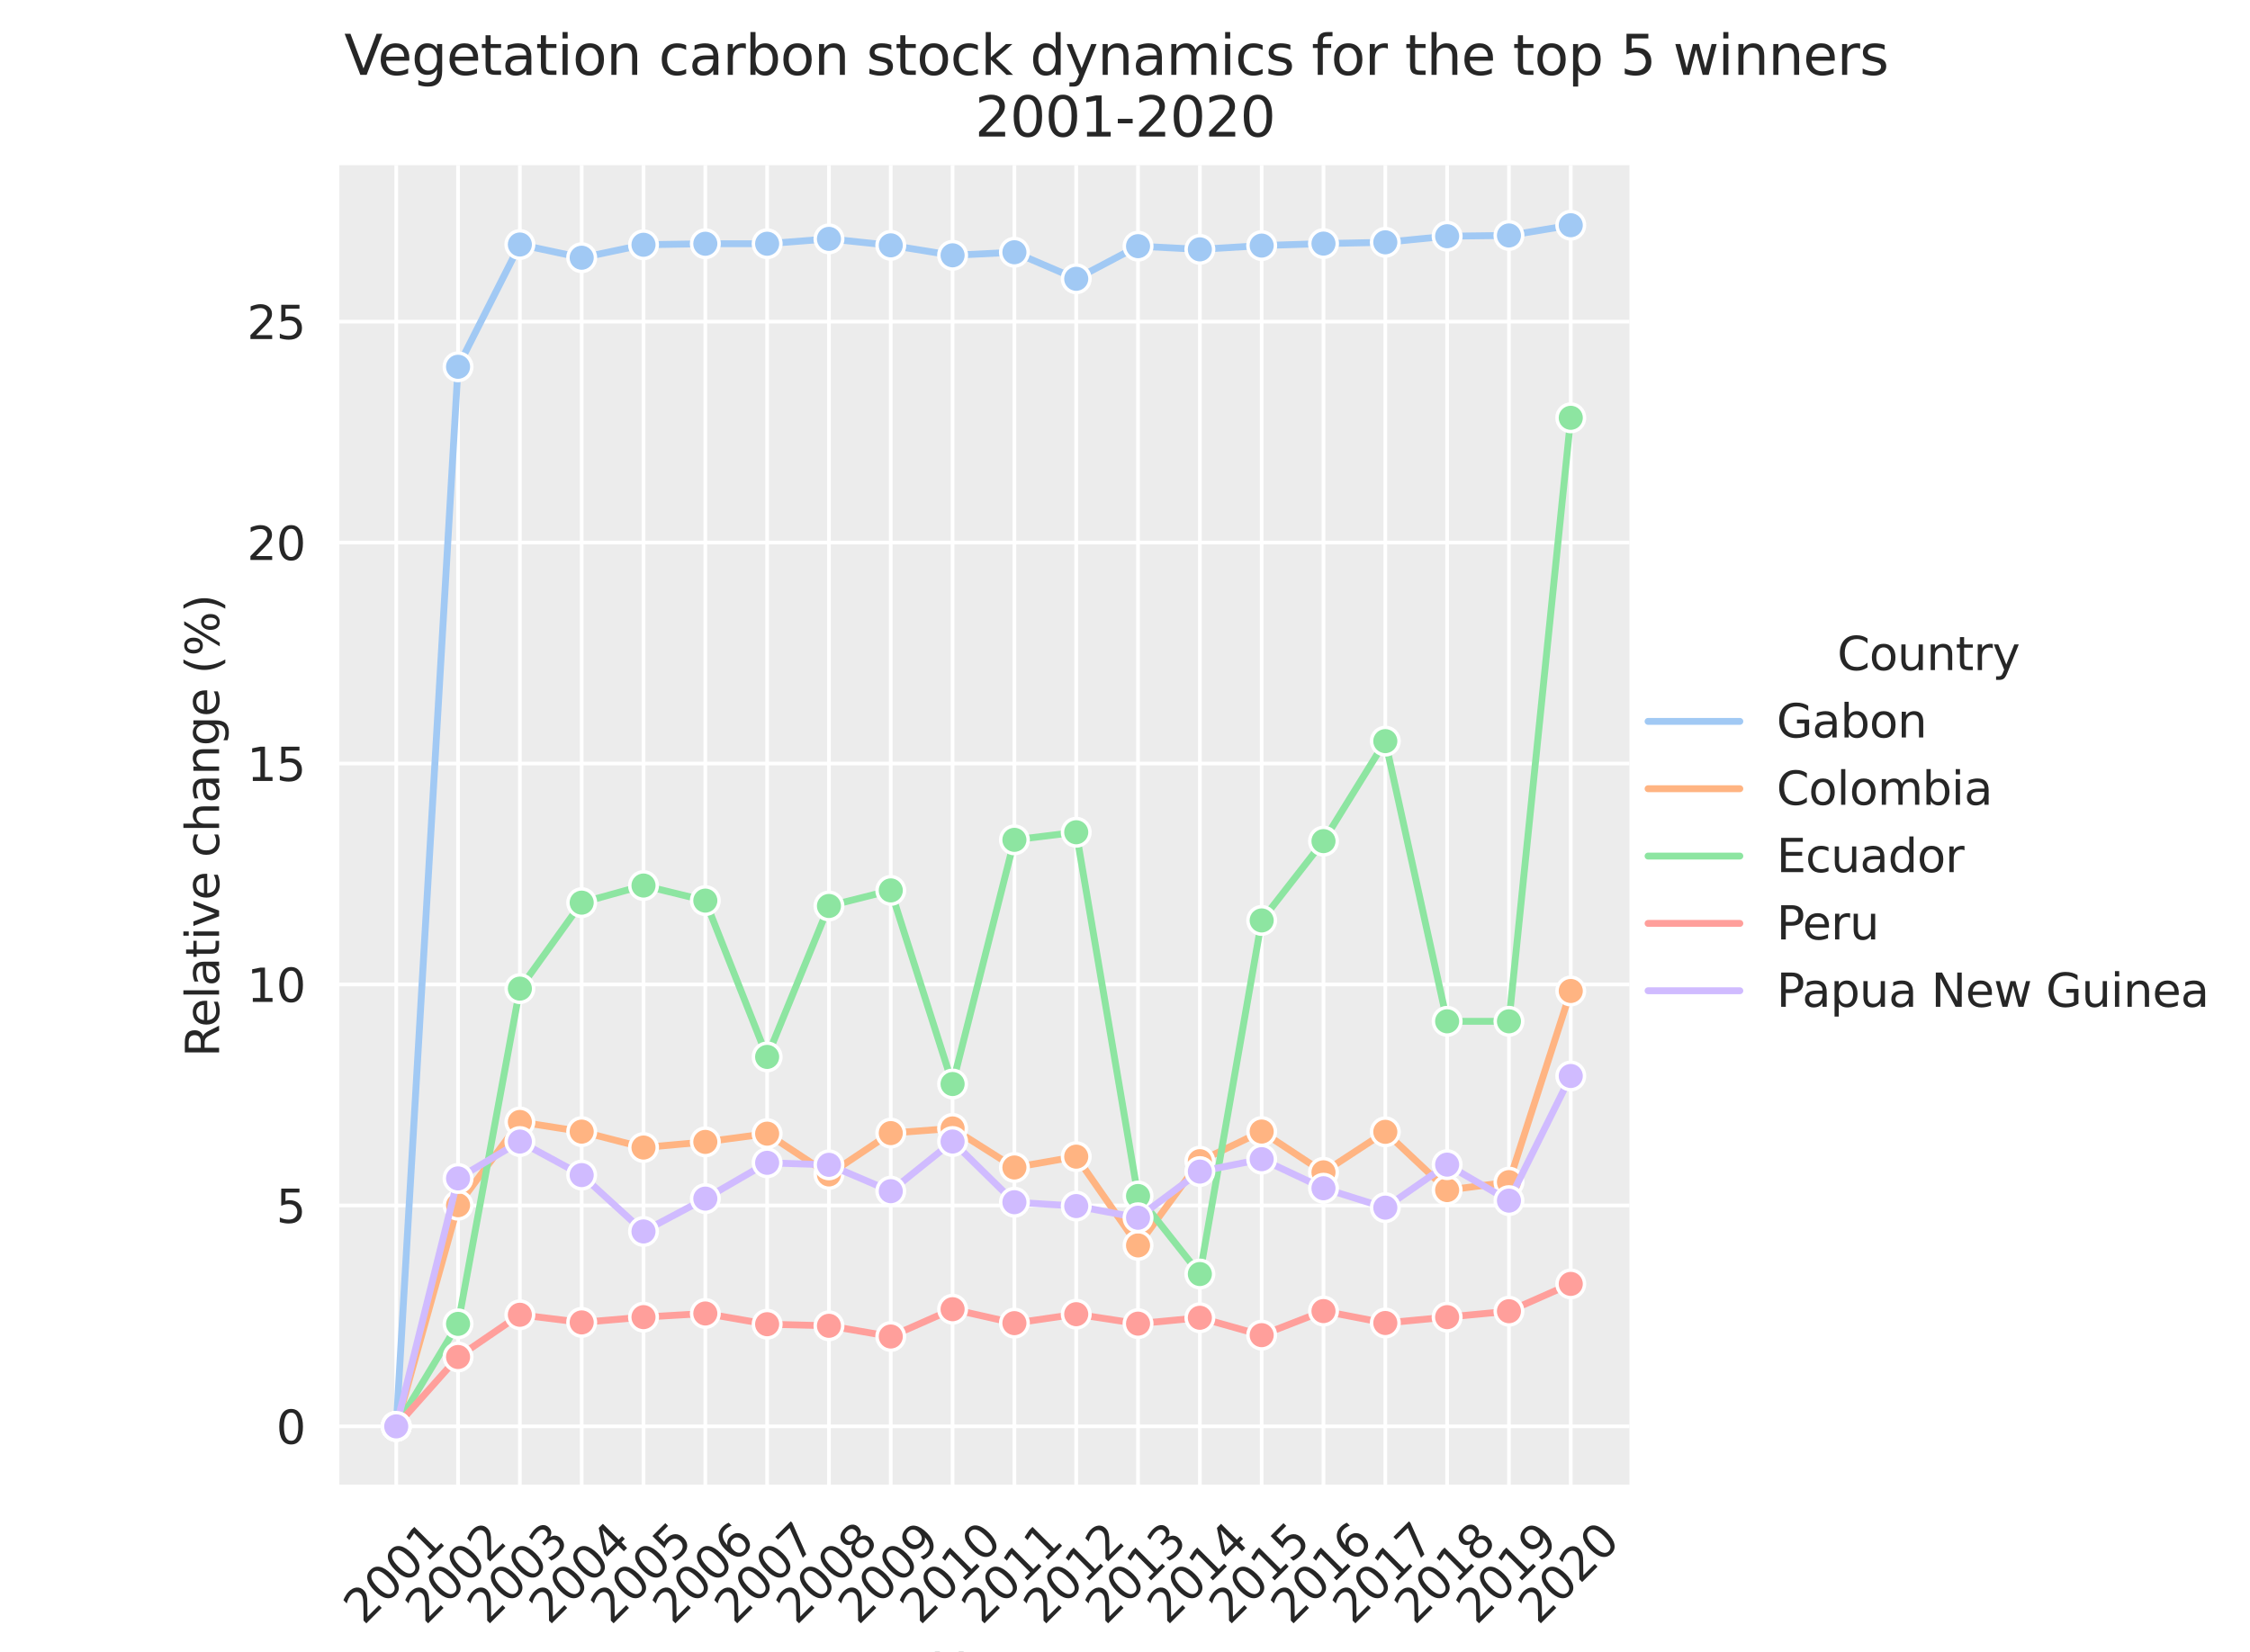 <?xml version="1.0" encoding="utf-8" standalone="no"?>
<!DOCTYPE svg PUBLIC "-//W3C//DTD SVG 1.1//EN"
  "http://www.w3.org/Graphics/SVG/1.1/DTD/svg11.dtd">
<svg xmlns:xlink="http://www.w3.org/1999/xlink" width="490.32pt" height="360pt" viewBox="0 0 490.32 360" xmlns="http://www.w3.org/2000/svg" version="1.1">
 <defs>
  <style type="text/css">*{stroke-linejoin: round; stroke-linecap: butt}</style>
 </defs>
 <g id="figure_1">
  <g id="patch_1">
   <path d="M 0 360 
L 490.32 360 
L 490.32 0 
L 0 0 
z
" style="fill: #ffffff"/>
  </g>
  <g id="axes_1">
   <g id="patch_2">
    <path d="M 73.548 324 
L 355.097 324 
L 355.097 36 
L 73.548 36 
z
" style="fill: #ececec"/>
   </g>
   <g id="matplotlib.axis_1">
    <g id="xtick_1">
     <g id="line2d_1">
      <path d="M 86.346 324 
L 86.346 36 
" clip-path="url(#pe3eed671a6)" style="fill: none; stroke: #ffffff; stroke-width: 0.8; stroke-linecap: round"/>
     </g>
     <g id="text_1">
      <!-- 2001 -->
      <g style="fill: #262626" transform="translate(79.299 354.369)rotate(-45)scale(0.1 -0.1)">
       <defs>
        <path id="DejaVuSans-32" d="M 1228 531 
L 3431 531 
L 3431 0 
L 469 0 
L 469 531 
Q 828 903 1448 1529 
Q 2069 2156 2228 2338 
Q 2531 2678 2651 2914 
Q 2772 3150 2772 3378 
Q 2772 3750 2511 3984 
Q 2250 4219 1831 4219 
Q 1534 4219 1204 4116 
Q 875 4013 500 3803 
L 500 4441 
Q 881 4594 1212 4672 
Q 1544 4750 1819 4750 
Q 2544 4750 2975 4387 
Q 3406 4025 3406 3419 
Q 3406 3131 3298 2873 
Q 3191 2616 2906 2266 
Q 2828 2175 2409 1742 
Q 1991 1309 1228 531 
z
" transform="scale(0.016)"/>
        <path id="DejaVuSans-30" d="M 2034 4250 
Q 1547 4250 1301 3770 
Q 1056 3291 1056 2328 
Q 1056 1369 1301 889 
Q 1547 409 2034 409 
Q 2525 409 2770 889 
Q 3016 1369 3016 2328 
Q 3016 3291 2770 3770 
Q 2525 4250 2034 4250 
z
M 2034 4750 
Q 2819 4750 3233 4129 
Q 3647 3509 3647 2328 
Q 3647 1150 3233 529 
Q 2819 -91 2034 -91 
Q 1250 -91 836 529 
Q 422 1150 422 2328 
Q 422 3509 836 4129 
Q 1250 4750 2034 4750 
z
" transform="scale(0.016)"/>
        <path id="DejaVuSans-31" d="M 794 531 
L 1825 531 
L 1825 4091 
L 703 3866 
L 703 4441 
L 1819 4666 
L 2450 4666 
L 2450 531 
L 3481 531 
L 3481 0 
L 794 0 
L 794 531 
z
" transform="scale(0.016)"/>
       </defs>
       <use xlink:href="#DejaVuSans-32"/>
       <use xlink:href="#DejaVuSans-30" x="63.623"/>
       <use xlink:href="#DejaVuSans-30" x="127.246"/>
       <use xlink:href="#DejaVuSans-31" x="190.869"/>
      </g>
     </g>
    </g>
    <g id="xtick_2">
     <g id="line2d_2">
      <path d="M 99.817 324 
L 99.817 36 
" clip-path="url(#pe3eed671a6)" style="fill: none; stroke: #ffffff; stroke-width: 0.8; stroke-linecap: round"/>
     </g>
     <g id="text_2">
      <!-- 2002 -->
      <g style="fill: #262626" transform="translate(92.77 354.369)rotate(-45)scale(0.1 -0.1)">
       <use xlink:href="#DejaVuSans-32"/>
       <use xlink:href="#DejaVuSans-30" x="63.623"/>
       <use xlink:href="#DejaVuSans-30" x="127.246"/>
       <use xlink:href="#DejaVuSans-32" x="190.869"/>
      </g>
     </g>
    </g>
    <g id="xtick_3">
     <g id="line2d_3">
      <path d="M 113.288 324 
L 113.288 36 
" clip-path="url(#pe3eed671a6)" style="fill: none; stroke: #ffffff; stroke-width: 0.8; stroke-linecap: round"/>
     </g>
     <g id="text_3">
      <!-- 2003 -->
      <g style="fill: #262626" transform="translate(106.241 354.369)rotate(-45)scale(0.1 -0.1)">
       <defs>
        <path id="DejaVuSans-33" d="M 2597 2516 
Q 3050 2419 3304 2112 
Q 3559 1806 3559 1356 
Q 3559 666 3084 287 
Q 2609 -91 1734 -91 
Q 1441 -91 1130 -33 
Q 819 25 488 141 
L 488 750 
Q 750 597 1062 519 
Q 1375 441 1716 441 
Q 2309 441 2620 675 
Q 2931 909 2931 1356 
Q 2931 1769 2642 2001 
Q 2353 2234 1838 2234 
L 1294 2234 
L 1294 2753 
L 1863 2753 
Q 2328 2753 2575 2939 
Q 2822 3125 2822 3475 
Q 2822 3834 2567 4026 
Q 2313 4219 1838 4219 
Q 1578 4219 1281 4162 
Q 984 4106 628 3988 
L 628 4550 
Q 988 4650 1302 4700 
Q 1616 4750 1894 4750 
Q 2613 4750 3031 4423 
Q 3450 4097 3450 3541 
Q 3450 3153 3228 2886 
Q 3006 2619 2597 2516 
z
" transform="scale(0.016)"/>
       </defs>
       <use xlink:href="#DejaVuSans-32"/>
       <use xlink:href="#DejaVuSans-30" x="63.623"/>
       <use xlink:href="#DejaVuSans-30" x="127.246"/>
       <use xlink:href="#DejaVuSans-33" x="190.869"/>
      </g>
     </g>
    </g>
    <g id="xtick_4">
     <g id="line2d_4">
      <path d="M 126.759 324 
L 126.759 36 
" clip-path="url(#pe3eed671a6)" style="fill: none; stroke: #ffffff; stroke-width: 0.8; stroke-linecap: round"/>
     </g>
     <g id="text_4">
      <!-- 2004 -->
      <g style="fill: #262626" transform="translate(119.713 354.369)rotate(-45)scale(0.1 -0.1)">
       <defs>
        <path id="DejaVuSans-34" d="M 2419 4116 
L 825 1625 
L 2419 1625 
L 2419 4116 
z
M 2253 4666 
L 3047 4666 
L 3047 1625 
L 3713 1625 
L 3713 1100 
L 3047 1100 
L 3047 0 
L 2419 0 
L 2419 1100 
L 313 1100 
L 313 1709 
L 2253 4666 
z
" transform="scale(0.016)"/>
       </defs>
       <use xlink:href="#DejaVuSans-32"/>
       <use xlink:href="#DejaVuSans-30" x="63.623"/>
       <use xlink:href="#DejaVuSans-30" x="127.246"/>
       <use xlink:href="#DejaVuSans-34" x="190.869"/>
      </g>
     </g>
    </g>
    <g id="xtick_5">
     <g id="line2d_5">
      <path d="M 140.231 324 
L 140.231 36 
" clip-path="url(#pe3eed671a6)" style="fill: none; stroke: #ffffff; stroke-width: 0.8; stroke-linecap: round"/>
     </g>
     <g id="text_5">
      <!-- 2005 -->
      <g style="fill: #262626" transform="translate(133.184 354.369)rotate(-45)scale(0.1 -0.1)">
       <defs>
        <path id="DejaVuSans-35" d="M 691 4666 
L 3169 4666 
L 3169 4134 
L 1269 4134 
L 1269 2991 
Q 1406 3038 1543 3061 
Q 1681 3084 1819 3084 
Q 2600 3084 3056 2656 
Q 3513 2228 3513 1497 
Q 3513 744 3044 326 
Q 2575 -91 1722 -91 
Q 1428 -91 1123 -41 
Q 819 9 494 109 
L 494 744 
Q 775 591 1075 516 
Q 1375 441 1709 441 
Q 2250 441 2565 725 
Q 2881 1009 2881 1497 
Q 2881 1984 2565 2268 
Q 2250 2553 1709 2553 
Q 1456 2553 1204 2497 
Q 953 2441 691 2322 
L 691 4666 
z
" transform="scale(0.016)"/>
       </defs>
       <use xlink:href="#DejaVuSans-32"/>
       <use xlink:href="#DejaVuSans-30" x="63.623"/>
       <use xlink:href="#DejaVuSans-30" x="127.246"/>
       <use xlink:href="#DejaVuSans-35" x="190.869"/>
      </g>
     </g>
    </g>
    <g id="xtick_6">
     <g id="line2d_6">
      <path d="M 153.702 324 
L 153.702 36 
" clip-path="url(#pe3eed671a6)" style="fill: none; stroke: #ffffff; stroke-width: 0.8; stroke-linecap: round"/>
     </g>
     <g id="text_6">
      <!-- 2006 -->
      <g style="fill: #262626" transform="translate(146.655 354.369)rotate(-45)scale(0.1 -0.1)">
       <defs>
        <path id="DejaVuSans-36" d="M 2113 2584 
Q 1688 2584 1439 2293 
Q 1191 2003 1191 1497 
Q 1191 994 1439 701 
Q 1688 409 2113 409 
Q 2538 409 2786 701 
Q 3034 994 3034 1497 
Q 3034 2003 2786 2293 
Q 2538 2584 2113 2584 
z
M 3366 4563 
L 3366 3988 
Q 3128 4100 2886 4159 
Q 2644 4219 2406 4219 
Q 1781 4219 1451 3797 
Q 1122 3375 1075 2522 
Q 1259 2794 1537 2939 
Q 1816 3084 2150 3084 
Q 2853 3084 3261 2657 
Q 3669 2231 3669 1497 
Q 3669 778 3244 343 
Q 2819 -91 2113 -91 
Q 1303 -91 875 529 
Q 447 1150 447 2328 
Q 447 3434 972 4092 
Q 1497 4750 2381 4750 
Q 2619 4750 2861 4703 
Q 3103 4656 3366 4563 
z
" transform="scale(0.016)"/>
       </defs>
       <use xlink:href="#DejaVuSans-32"/>
       <use xlink:href="#DejaVuSans-30" x="63.623"/>
       <use xlink:href="#DejaVuSans-30" x="127.246"/>
       <use xlink:href="#DejaVuSans-36" x="190.869"/>
      </g>
     </g>
    </g>
    <g id="xtick_7">
     <g id="line2d_7">
      <path d="M 167.173 324 
L 167.173 36 
" clip-path="url(#pe3eed671a6)" style="fill: none; stroke: #ffffff; stroke-width: 0.8; stroke-linecap: round"/>
     </g>
     <g id="text_7">
      <!-- 2007 -->
      <g style="fill: #262626" transform="translate(160.126 354.369)rotate(-45)scale(0.1 -0.1)">
       <defs>
        <path id="DejaVuSans-37" d="M 525 4666 
L 3525 4666 
L 3525 4397 
L 1831 0 
L 1172 0 
L 2766 4134 
L 525 4134 
L 525 4666 
z
" transform="scale(0.016)"/>
       </defs>
       <use xlink:href="#DejaVuSans-32"/>
       <use xlink:href="#DejaVuSans-30" x="63.623"/>
       <use xlink:href="#DejaVuSans-30" x="127.246"/>
       <use xlink:href="#DejaVuSans-37" x="190.869"/>
      </g>
     </g>
    </g>
    <g id="xtick_8">
     <g id="line2d_8">
      <path d="M 180.644 324 
L 180.644 36 
" clip-path="url(#pe3eed671a6)" style="fill: none; stroke: #ffffff; stroke-width: 0.8; stroke-linecap: round"/>
     </g>
     <g id="text_8">
      <!-- 2008 -->
      <g style="fill: #262626" transform="translate(173.598 354.369)rotate(-45)scale(0.1 -0.1)">
       <defs>
        <path id="DejaVuSans-38" d="M 2034 2216 
Q 1584 2216 1326 1975 
Q 1069 1734 1069 1313 
Q 1069 891 1326 650 
Q 1584 409 2034 409 
Q 2484 409 2743 651 
Q 3003 894 3003 1313 
Q 3003 1734 2745 1975 
Q 2488 2216 2034 2216 
z
M 1403 2484 
Q 997 2584 770 2862 
Q 544 3141 544 3541 
Q 544 4100 942 4425 
Q 1341 4750 2034 4750 
Q 2731 4750 3128 4425 
Q 3525 4100 3525 3541 
Q 3525 3141 3298 2862 
Q 3072 2584 2669 2484 
Q 3125 2378 3379 2068 
Q 3634 1759 3634 1313 
Q 3634 634 3220 271 
Q 2806 -91 2034 -91 
Q 1263 -91 848 271 
Q 434 634 434 1313 
Q 434 1759 690 2068 
Q 947 2378 1403 2484 
z
M 1172 3481 
Q 1172 3119 1398 2916 
Q 1625 2713 2034 2713 
Q 2441 2713 2670 2916 
Q 2900 3119 2900 3481 
Q 2900 3844 2670 4047 
Q 2441 4250 2034 4250 
Q 1625 4250 1398 4047 
Q 1172 3844 1172 3481 
z
" transform="scale(0.016)"/>
       </defs>
       <use xlink:href="#DejaVuSans-32"/>
       <use xlink:href="#DejaVuSans-30" x="63.623"/>
       <use xlink:href="#DejaVuSans-30" x="127.246"/>
       <use xlink:href="#DejaVuSans-38" x="190.869"/>
      </g>
     </g>
    </g>
    <g id="xtick_9">
     <g id="line2d_9">
      <path d="M 194.116 324 
L 194.116 36 
" clip-path="url(#pe3eed671a6)" style="fill: none; stroke: #ffffff; stroke-width: 0.8; stroke-linecap: round"/>
     </g>
     <g id="text_9">
      <!-- 2009 -->
      <g style="fill: #262626" transform="translate(187.069 354.369)rotate(-45)scale(0.1 -0.1)">
       <defs>
        <path id="DejaVuSans-39" d="M 703 97 
L 703 672 
Q 941 559 1184 500 
Q 1428 441 1663 441 
Q 2288 441 2617 861 
Q 2947 1281 2994 2138 
Q 2813 1869 2534 1725 
Q 2256 1581 1919 1581 
Q 1219 1581 811 2004 
Q 403 2428 403 3163 
Q 403 3881 828 4315 
Q 1253 4750 1959 4750 
Q 2769 4750 3195 4129 
Q 3622 3509 3622 2328 
Q 3622 1225 3098 567 
Q 2575 -91 1691 -91 
Q 1453 -91 1209 -44 
Q 966 3 703 97 
z
M 1959 2075 
Q 2384 2075 2632 2365 
Q 2881 2656 2881 3163 
Q 2881 3666 2632 3958 
Q 2384 4250 1959 4250 
Q 1534 4250 1286 3958 
Q 1038 3666 1038 3163 
Q 1038 2656 1286 2365 
Q 1534 2075 1959 2075 
z
" transform="scale(0.016)"/>
       </defs>
       <use xlink:href="#DejaVuSans-32"/>
       <use xlink:href="#DejaVuSans-30" x="63.623"/>
       <use xlink:href="#DejaVuSans-30" x="127.246"/>
       <use xlink:href="#DejaVuSans-39" x="190.869"/>
      </g>
     </g>
    </g>
    <g id="xtick_10">
     <g id="line2d_10">
      <path d="M 207.587 324 
L 207.587 36 
" clip-path="url(#pe3eed671a6)" style="fill: none; stroke: #ffffff; stroke-width: 0.8; stroke-linecap: round"/>
     </g>
     <g id="text_10">
      <!-- 2010 -->
      <g style="fill: #262626" transform="translate(200.54 354.369)rotate(-45)scale(0.1 -0.1)">
       <use xlink:href="#DejaVuSans-32"/>
       <use xlink:href="#DejaVuSans-30" x="63.623"/>
       <use xlink:href="#DejaVuSans-31" x="127.246"/>
       <use xlink:href="#DejaVuSans-30" x="190.869"/>
      </g>
     </g>
    </g>
    <g id="xtick_11">
     <g id="line2d_11">
      <path d="M 221.058 324 
L 221.058 36 
" clip-path="url(#pe3eed671a6)" style="fill: none; stroke: #ffffff; stroke-width: 0.8; stroke-linecap: round"/>
     </g>
     <g id="text_11">
      <!-- 2011 -->
      <g style="fill: #262626" transform="translate(214.011 354.369)rotate(-45)scale(0.1 -0.1)">
       <use xlink:href="#DejaVuSans-32"/>
       <use xlink:href="#DejaVuSans-30" x="63.623"/>
       <use xlink:href="#DejaVuSans-31" x="127.246"/>
       <use xlink:href="#DejaVuSans-31" x="190.869"/>
      </g>
     </g>
    </g>
    <g id="xtick_12">
     <g id="line2d_12">
      <path d="M 234.529 324 
L 234.529 36 
" clip-path="url(#pe3eed671a6)" style="fill: none; stroke: #ffffff; stroke-width: 0.8; stroke-linecap: round"/>
     </g>
     <g id="text_12">
      <!-- 2012 -->
      <g style="fill: #262626" transform="translate(227.482 354.369)rotate(-45)scale(0.1 -0.1)">
       <use xlink:href="#DejaVuSans-32"/>
       <use xlink:href="#DejaVuSans-30" x="63.623"/>
       <use xlink:href="#DejaVuSans-31" x="127.246"/>
       <use xlink:href="#DejaVuSans-32" x="190.869"/>
      </g>
     </g>
    </g>
    <g id="xtick_13">
     <g id="line2d_13">
      <path d="M 248 324 
L 248 36 
" clip-path="url(#pe3eed671a6)" style="fill: none; stroke: #ffffff; stroke-width: 0.8; stroke-linecap: round"/>
     </g>
     <g id="text_13">
      <!-- 2013 -->
      <g style="fill: #262626" transform="translate(240.954 354.369)rotate(-45)scale(0.1 -0.1)">
       <use xlink:href="#DejaVuSans-32"/>
       <use xlink:href="#DejaVuSans-30" x="63.623"/>
       <use xlink:href="#DejaVuSans-31" x="127.246"/>
       <use xlink:href="#DejaVuSans-33" x="190.869"/>
      </g>
     </g>
    </g>
    <g id="xtick_14">
     <g id="line2d_14">
      <path d="M 261.472 324 
L 261.472 36 
" clip-path="url(#pe3eed671a6)" style="fill: none; stroke: #ffffff; stroke-width: 0.8; stroke-linecap: round"/>
     </g>
     <g id="text_14">
      <!-- 2014 -->
      <g style="fill: #262626" transform="translate(254.425 354.369)rotate(-45)scale(0.1 -0.1)">
       <use xlink:href="#DejaVuSans-32"/>
       <use xlink:href="#DejaVuSans-30" x="63.623"/>
       <use xlink:href="#DejaVuSans-31" x="127.246"/>
       <use xlink:href="#DejaVuSans-34" x="190.869"/>
      </g>
     </g>
    </g>
    <g id="xtick_15">
     <g id="line2d_15">
      <path d="M 274.943 324 
L 274.943 36 
" clip-path="url(#pe3eed671a6)" style="fill: none; stroke: #ffffff; stroke-width: 0.8; stroke-linecap: round"/>
     </g>
     <g id="text_15">
      <!-- 2015 -->
      <g style="fill: #262626" transform="translate(267.896 354.369)rotate(-45)scale(0.1 -0.1)">
       <use xlink:href="#DejaVuSans-32"/>
       <use xlink:href="#DejaVuSans-30" x="63.623"/>
       <use xlink:href="#DejaVuSans-31" x="127.246"/>
       <use xlink:href="#DejaVuSans-35" x="190.869"/>
      </g>
     </g>
    </g>
    <g id="xtick_16">
     <g id="line2d_16">
      <path d="M 288.414 324 
L 288.414 36 
" clip-path="url(#pe3eed671a6)" style="fill: none; stroke: #ffffff; stroke-width: 0.8; stroke-linecap: round"/>
     </g>
     <g id="text_16">
      <!-- 2016 -->
      <g style="fill: #262626" transform="translate(281.367 354.369)rotate(-45)scale(0.1 -0.1)">
       <use xlink:href="#DejaVuSans-32"/>
       <use xlink:href="#DejaVuSans-30" x="63.623"/>
       <use xlink:href="#DejaVuSans-31" x="127.246"/>
       <use xlink:href="#DejaVuSans-36" x="190.869"/>
      </g>
     </g>
    </g>
    <g id="xtick_17">
     <g id="line2d_17">
      <path d="M 301.885 324 
L 301.885 36 
" clip-path="url(#pe3eed671a6)" style="fill: none; stroke: #ffffff; stroke-width: 0.8; stroke-linecap: round"/>
     </g>
     <g id="text_17">
      <!-- 2017 -->
      <g style="fill: #262626" transform="translate(294.839 354.369)rotate(-45)scale(0.1 -0.1)">
       <use xlink:href="#DejaVuSans-32"/>
       <use xlink:href="#DejaVuSans-30" x="63.623"/>
       <use xlink:href="#DejaVuSans-31" x="127.246"/>
       <use xlink:href="#DejaVuSans-37" x="190.869"/>
      </g>
     </g>
    </g>
    <g id="xtick_18">
     <g id="line2d_18">
      <path d="M 315.357 324 
L 315.357 36 
" clip-path="url(#pe3eed671a6)" style="fill: none; stroke: #ffffff; stroke-width: 0.8; stroke-linecap: round"/>
     </g>
     <g id="text_18">
      <!-- 2018 -->
      <g style="fill: #262626" transform="translate(308.31 354.369)rotate(-45)scale(0.1 -0.1)">
       <use xlink:href="#DejaVuSans-32"/>
       <use xlink:href="#DejaVuSans-30" x="63.623"/>
       <use xlink:href="#DejaVuSans-31" x="127.246"/>
       <use xlink:href="#DejaVuSans-38" x="190.869"/>
      </g>
     </g>
    </g>
    <g id="xtick_19">
     <g id="line2d_19">
      <path d="M 328.828 324 
L 328.828 36 
" clip-path="url(#pe3eed671a6)" style="fill: none; stroke: #ffffff; stroke-width: 0.8; stroke-linecap: round"/>
     </g>
     <g id="text_19">
      <!-- 2019 -->
      <g style="fill: #262626" transform="translate(321.781 354.369)rotate(-45)scale(0.1 -0.1)">
       <use xlink:href="#DejaVuSans-32"/>
       <use xlink:href="#DejaVuSans-30" x="63.623"/>
       <use xlink:href="#DejaVuSans-31" x="127.246"/>
       <use xlink:href="#DejaVuSans-39" x="190.869"/>
      </g>
     </g>
    </g>
    <g id="xtick_20">
     <g id="line2d_20">
      <path d="M 342.299 324 
L 342.299 36 
" clip-path="url(#pe3eed671a6)" style="fill: none; stroke: #ffffff; stroke-width: 0.8; stroke-linecap: round"/>
     </g>
     <g id="text_20">
      <!-- 2020 -->
      <g style="fill: #262626" transform="translate(335.252 354.369)rotate(-45)scale(0.1 -0.1)">
       <use xlink:href="#DejaVuSans-32"/>
       <use xlink:href="#DejaVuSans-30" x="63.623"/>
       <use xlink:href="#DejaVuSans-32" x="127.246"/>
       <use xlink:href="#DejaVuSans-30" x="190.869"/>
      </g>
     </g>
    </g>
    <g id="text_21">
     <!-- Year -->
     <g style="fill: #262626" transform="translate(203.735 367.438)scale(0.1 -0.1)">
      <defs>
       <path id="DejaVuSans-59" d="M -13 4666 
L 666 4666 
L 1959 2747 
L 3244 4666 
L 3922 4666 
L 2272 2222 
L 2272 0 
L 1638 0 
L 1638 2222 
L -13 4666 
z
" transform="scale(0.016)"/>
       <path id="DejaVuSans-65" d="M 3597 1894 
L 3597 1613 
L 953 1613 
Q 991 1019 1311 708 
Q 1631 397 2203 397 
Q 2534 397 2845 478 
Q 3156 559 3463 722 
L 3463 178 
Q 3153 47 2828 -22 
Q 2503 -91 2169 -91 
Q 1331 -91 842 396 
Q 353 884 353 1716 
Q 353 2575 817 3079 
Q 1281 3584 2069 3584 
Q 2775 3584 3186 3129 
Q 3597 2675 3597 1894 
z
M 3022 2063 
Q 3016 2534 2758 2815 
Q 2500 3097 2075 3097 
Q 1594 3097 1305 2825 
Q 1016 2553 972 2059 
L 3022 2063 
z
" transform="scale(0.016)"/>
       <path id="DejaVuSans-61" d="M 2194 1759 
Q 1497 1759 1228 1600 
Q 959 1441 959 1056 
Q 959 750 1161 570 
Q 1363 391 1709 391 
Q 2188 391 2477 730 
Q 2766 1069 2766 1631 
L 2766 1759 
L 2194 1759 
z
M 3341 1997 
L 3341 0 
L 2766 0 
L 2766 531 
Q 2569 213 2275 61 
Q 1981 -91 1556 -91 
Q 1019 -91 701 211 
Q 384 513 384 1019 
Q 384 1609 779 1909 
Q 1175 2209 1959 2209 
L 2766 2209 
L 2766 2266 
Q 2766 2663 2505 2880 
Q 2244 3097 1772 3097 
Q 1472 3097 1187 3025 
Q 903 2953 641 2809 
L 641 3341 
Q 956 3463 1253 3523 
Q 1550 3584 1831 3584 
Q 2591 3584 2966 3190 
Q 3341 2797 3341 1997 
z
" transform="scale(0.016)"/>
       <path id="DejaVuSans-72" d="M 2631 2963 
Q 2534 3019 2420 3045 
Q 2306 3072 2169 3072 
Q 1681 3072 1420 2755 
Q 1159 2438 1159 1844 
L 1159 0 
L 581 0 
L 581 3500 
L 1159 3500 
L 1159 2956 
Q 1341 3275 1631 3429 
Q 1922 3584 2338 3584 
Q 2397 3584 2469 3576 
Q 2541 3569 2628 3553 
L 2631 2963 
z
" transform="scale(0.016)"/>
      </defs>
      <use xlink:href="#DejaVuSans-59"/>
      <use xlink:href="#DejaVuSans-65" x="47.834"/>
      <use xlink:href="#DejaVuSans-61" x="109.357"/>
      <use xlink:href="#DejaVuSans-72" x="170.637"/>
     </g>
    </g>
   </g>
   <g id="matplotlib.axis_2">
    <g id="ytick_1">
     <g id="line2d_21">
      <path d="M 73.548 310.909 
L 355.097 310.909 
" clip-path="url(#pe3eed671a6)" style="fill: none; stroke: #ffffff; stroke-width: 0.8; stroke-linecap: round"/>
     </g>
     <g id="text_22">
      <!-- 0 -->
      <g style="fill: #262626" transform="translate(60.185 314.708)scale(0.1 -0.1)">
       <use xlink:href="#DejaVuSans-30"/>
      </g>
     </g>
    </g>
    <g id="ytick_2">
     <g id="line2d_22">
      <path d="M 73.548 262.748 
L 355.097 262.748 
" clip-path="url(#pe3eed671a6)" style="fill: none; stroke: #ffffff; stroke-width: 0.8; stroke-linecap: round"/>
     </g>
     <g id="text_23">
      <!-- 5 -->
      <g style="fill: #262626" transform="translate(60.185 266.547)scale(0.1 -0.1)">
       <use xlink:href="#DejaVuSans-35"/>
      </g>
     </g>
    </g>
    <g id="ytick_3">
     <g id="line2d_23">
      <path d="M 73.548 214.587 
L 355.097 214.587 
" clip-path="url(#pe3eed671a6)" style="fill: none; stroke: #ffffff; stroke-width: 0.8; stroke-linecap: round"/>
     </g>
     <g id="text_24">
      <!-- 10 -->
      <g style="fill: #262626" transform="translate(53.823 218.386)scale(0.1 -0.1)">
       <use xlink:href="#DejaVuSans-31"/>
       <use xlink:href="#DejaVuSans-30" x="63.623"/>
      </g>
     </g>
    </g>
    <g id="ytick_4">
     <g id="line2d_24">
      <path d="M 73.548 166.425 
L 355.097 166.425 
" clip-path="url(#pe3eed671a6)" style="fill: none; stroke: #ffffff; stroke-width: 0.8; stroke-linecap: round"/>
     </g>
     <g id="text_25">
      <!-- 15 -->
      <g style="fill: #262626" transform="translate(53.823 170.224)scale(0.1 -0.1)">
       <use xlink:href="#DejaVuSans-31"/>
       <use xlink:href="#DejaVuSans-35" x="63.623"/>
      </g>
     </g>
    </g>
    <g id="ytick_5">
     <g id="line2d_25">
      <path d="M 73.548 118.264 
L 355.097 118.264 
" clip-path="url(#pe3eed671a6)" style="fill: none; stroke: #ffffff; stroke-width: 0.8; stroke-linecap: round"/>
     </g>
     <g id="text_26">
      <!-- 20 -->
      <g style="fill: #262626" transform="translate(53.823 122.063)scale(0.1 -0.1)">
       <use xlink:href="#DejaVuSans-32"/>
       <use xlink:href="#DejaVuSans-30" x="63.623"/>
      </g>
     </g>
    </g>
    <g id="ytick_6">
     <g id="line2d_26">
      <path d="M 73.548 70.103 
L 355.097 70.103 
" clip-path="url(#pe3eed671a6)" style="fill: none; stroke: #ffffff; stroke-width: 0.8; stroke-linecap: round"/>
     </g>
     <g id="text_27">
      <!-- 25 -->
      <g style="fill: #262626" transform="translate(53.823 73.902)scale(0.1 -0.1)">
       <use xlink:href="#DejaVuSans-32"/>
       <use xlink:href="#DejaVuSans-35" x="63.623"/>
      </g>
     </g>
    </g>
    <g id="text_28">
     <!-- Relative change (%) -->
     <g style="fill: #262626" transform="translate(47.743 230.396)rotate(-90)scale(0.1 -0.1)">
      <defs>
       <path id="DejaVuSans-52" d="M 2841 2188 
Q 3044 2119 3236 1894 
Q 3428 1669 3622 1275 
L 4263 0 
L 3584 0 
L 2988 1197 
Q 2756 1666 2539 1819 
Q 2322 1972 1947 1972 
L 1259 1972 
L 1259 0 
L 628 0 
L 628 4666 
L 2053 4666 
Q 2853 4666 3247 4331 
Q 3641 3997 3641 3322 
Q 3641 2881 3436 2590 
Q 3231 2300 2841 2188 
z
M 1259 4147 
L 1259 2491 
L 2053 2491 
Q 2509 2491 2742 2702 
Q 2975 2913 2975 3322 
Q 2975 3731 2742 3939 
Q 2509 4147 2053 4147 
L 1259 4147 
z
" transform="scale(0.016)"/>
       <path id="DejaVuSans-6c" d="M 603 4863 
L 1178 4863 
L 1178 0 
L 603 0 
L 603 4863 
z
" transform="scale(0.016)"/>
       <path id="DejaVuSans-74" d="M 1172 4494 
L 1172 3500 
L 2356 3500 
L 2356 3053 
L 1172 3053 
L 1172 1153 
Q 1172 725 1289 603 
Q 1406 481 1766 481 
L 2356 481 
L 2356 0 
L 1766 0 
Q 1100 0 847 248 
Q 594 497 594 1153 
L 594 3053 
L 172 3053 
L 172 3500 
L 594 3500 
L 594 4494 
L 1172 4494 
z
" transform="scale(0.016)"/>
       <path id="DejaVuSans-69" d="M 603 3500 
L 1178 3500 
L 1178 0 
L 603 0 
L 603 3500 
z
M 603 4863 
L 1178 4863 
L 1178 4134 
L 603 4134 
L 603 4863 
z
" transform="scale(0.016)"/>
       <path id="DejaVuSans-76" d="M 191 3500 
L 800 3500 
L 1894 563 
L 2988 3500 
L 3597 3500 
L 2284 0 
L 1503 0 
L 191 3500 
z
" transform="scale(0.016)"/>
       <path id="DejaVuSans-20" transform="scale(0.016)"/>
       <path id="DejaVuSans-63" d="M 3122 3366 
L 3122 2828 
Q 2878 2963 2633 3030 
Q 2388 3097 2138 3097 
Q 1578 3097 1268 2742 
Q 959 2388 959 1747 
Q 959 1106 1268 751 
Q 1578 397 2138 397 
Q 2388 397 2633 464 
Q 2878 531 3122 666 
L 3122 134 
Q 2881 22 2623 -34 
Q 2366 -91 2075 -91 
Q 1284 -91 818 406 
Q 353 903 353 1747 
Q 353 2603 823 3093 
Q 1294 3584 2113 3584 
Q 2378 3584 2631 3529 
Q 2884 3475 3122 3366 
z
" transform="scale(0.016)"/>
       <path id="DejaVuSans-68" d="M 3513 2113 
L 3513 0 
L 2938 0 
L 2938 2094 
Q 2938 2591 2744 2837 
Q 2550 3084 2163 3084 
Q 1697 3084 1428 2787 
Q 1159 2491 1159 1978 
L 1159 0 
L 581 0 
L 581 4863 
L 1159 4863 
L 1159 2956 
Q 1366 3272 1645 3428 
Q 1925 3584 2291 3584 
Q 2894 3584 3203 3211 
Q 3513 2838 3513 2113 
z
" transform="scale(0.016)"/>
       <path id="DejaVuSans-6e" d="M 3513 2113 
L 3513 0 
L 2938 0 
L 2938 2094 
Q 2938 2591 2744 2837 
Q 2550 3084 2163 3084 
Q 1697 3084 1428 2787 
Q 1159 2491 1159 1978 
L 1159 0 
L 581 0 
L 581 3500 
L 1159 3500 
L 1159 2956 
Q 1366 3272 1645 3428 
Q 1925 3584 2291 3584 
Q 2894 3584 3203 3211 
Q 3513 2838 3513 2113 
z
" transform="scale(0.016)"/>
       <path id="DejaVuSans-67" d="M 2906 1791 
Q 2906 2416 2648 2759 
Q 2391 3103 1925 3103 
Q 1463 3103 1205 2759 
Q 947 2416 947 1791 
Q 947 1169 1205 825 
Q 1463 481 1925 481 
Q 2391 481 2648 825 
Q 2906 1169 2906 1791 
z
M 3481 434 
Q 3481 -459 3084 -895 
Q 2688 -1331 1869 -1331 
Q 1566 -1331 1297 -1286 
Q 1028 -1241 775 -1147 
L 775 -588 
Q 1028 -725 1275 -790 
Q 1522 -856 1778 -856 
Q 2344 -856 2625 -561 
Q 2906 -266 2906 331 
L 2906 616 
Q 2728 306 2450 153 
Q 2172 0 1784 0 
Q 1141 0 747 490 
Q 353 981 353 1791 
Q 353 2603 747 3093 
Q 1141 3584 1784 3584 
Q 2172 3584 2450 3431 
Q 2728 3278 2906 2969 
L 2906 3500 
L 3481 3500 
L 3481 434 
z
" transform="scale(0.016)"/>
       <path id="DejaVuSans-28" d="M 1984 4856 
Q 1566 4138 1362 3434 
Q 1159 2731 1159 2009 
Q 1159 1288 1364 580 
Q 1569 -128 1984 -844 
L 1484 -844 
Q 1016 -109 783 600 
Q 550 1309 550 2009 
Q 550 2706 781 3412 
Q 1013 4119 1484 4856 
L 1984 4856 
z
" transform="scale(0.016)"/>
       <path id="DejaVuSans-25" d="M 4653 2053 
Q 4381 2053 4226 1822 
Q 4072 1591 4072 1178 
Q 4072 772 4226 539 
Q 4381 306 4653 306 
Q 4919 306 5073 539 
Q 5228 772 5228 1178 
Q 5228 1588 5073 1820 
Q 4919 2053 4653 2053 
z
M 4653 2450 
Q 5147 2450 5437 2106 
Q 5728 1763 5728 1178 
Q 5728 594 5436 251 
Q 5144 -91 4653 -91 
Q 4153 -91 3862 251 
Q 3572 594 3572 1178 
Q 3572 1766 3864 2108 
Q 4156 2450 4653 2450 
z
M 1428 4353 
Q 1159 4353 1004 4120 
Q 850 3888 850 3481 
Q 850 3069 1003 2837 
Q 1156 2606 1428 2606 
Q 1700 2606 1854 2837 
Q 2009 3069 2009 3481 
Q 2009 3884 1853 4118 
Q 1697 4353 1428 4353 
z
M 4250 4750 
L 4750 4750 
L 1831 -91 
L 1331 -91 
L 4250 4750 
z
M 1428 4750 
Q 1922 4750 2215 4408 
Q 2509 4066 2509 3481 
Q 2509 2891 2217 2550 
Q 1925 2209 1428 2209 
Q 931 2209 642 2551 
Q 353 2894 353 3481 
Q 353 4063 643 4406 
Q 934 4750 1428 4750 
z
" transform="scale(0.016)"/>
       <path id="DejaVuSans-29" d="M 513 4856 
L 1013 4856 
Q 1481 4119 1714 3412 
Q 1947 2706 1947 2009 
Q 1947 1309 1714 600 
Q 1481 -109 1013 -844 
L 513 -844 
Q 928 -128 1133 580 
Q 1338 1288 1338 2009 
Q 1338 2731 1133 3434 
Q 928 4138 513 4856 
z
" transform="scale(0.016)"/>
      </defs>
      <use xlink:href="#DejaVuSans-52"/>
      <use xlink:href="#DejaVuSans-65" x="64.982"/>
      <use xlink:href="#DejaVuSans-6c" x="126.506"/>
      <use xlink:href="#DejaVuSans-61" x="154.289"/>
      <use xlink:href="#DejaVuSans-74" x="215.568"/>
      <use xlink:href="#DejaVuSans-69" x="254.777"/>
      <use xlink:href="#DejaVuSans-76" x="282.561"/>
      <use xlink:href="#DejaVuSans-65" x="341.74"/>
      <use xlink:href="#DejaVuSans-20" x="403.264"/>
      <use xlink:href="#DejaVuSans-63" x="435.051"/>
      <use xlink:href="#DejaVuSans-68" x="490.031"/>
      <use xlink:href="#DejaVuSans-61" x="553.41"/>
      <use xlink:href="#DejaVuSans-6e" x="614.689"/>
      <use xlink:href="#DejaVuSans-67" x="678.068"/>
      <use xlink:href="#DejaVuSans-65" x="741.545"/>
      <use xlink:href="#DejaVuSans-20" x="803.068"/>
      <use xlink:href="#DejaVuSans-28" x="834.855"/>
      <use xlink:href="#DejaVuSans-25" x="873.869"/>
      <use xlink:href="#DejaVuSans-29" x="968.889"/>
     </g>
    </g>
   </g>
   <g id="PolyCollection_1"/>
   <g id="PolyCollection_2"/>
   <g id="PolyCollection_3"/>
   <g id="PolyCollection_4"/>
   <g id="PolyCollection_5"/>
   <g id="line2d_27">
    <path d="M 86.346 310.909 
L 99.817 79.946 
L 113.288 53.296 
L 126.759 56.175 
L 140.231 53.35 
L 153.702 53.127 
L 167.173 53.124 
L 180.644 52.065 
L 194.116 53.474 
L 207.587 55.649 
L 221.058 54.981 
L 234.529 60.768 
L 248 53.656 
L 261.472 54.353 
L 274.943 53.53 
L 288.414 53.096 
L 301.885 52.815 
L 315.357 51.487 
L 328.828 51.322 
L 342.299 49.091 
" clip-path="url(#pe3eed671a6)" style="fill: none; stroke: #a1c9f4; stroke-width: 1.5; stroke-linecap: round"/>
    <defs>
     <path id="m227d77e07d" d="M 0 3 
C 0.796 3 1.559 2.684 2.121 2.121 
C 2.684 1.559 3 0.796 3 0 
C 3 -0.796 2.684 -1.559 2.121 -2.121 
C 1.559 -2.684 0.796 -3 0 -3 
C -0.796 -3 -1.559 -2.684 -2.121 -2.121 
C -2.684 -1.559 -3 -0.796 -3 0 
C -3 0.796 -2.684 1.559 -2.121 2.121 
C -1.559 2.684 -0.796 3 0 3 
z
" style="stroke: #ffffff; stroke-width: 0.75"/>
    </defs>
    <g clip-path="url(#pe3eed671a6)">
     <use xlink:href="#m227d77e07d" x="86.346" y="310.909" style="fill: #a1c9f4; stroke: #ffffff; stroke-width: 0.75"/>
     <use xlink:href="#m227d77e07d" x="99.817" y="79.946" style="fill: #a1c9f4; stroke: #ffffff; stroke-width: 0.75"/>
     <use xlink:href="#m227d77e07d" x="113.288" y="53.296" style="fill: #a1c9f4; stroke: #ffffff; stroke-width: 0.75"/>
     <use xlink:href="#m227d77e07d" x="126.759" y="56.175" style="fill: #a1c9f4; stroke: #ffffff; stroke-width: 0.75"/>
     <use xlink:href="#m227d77e07d" x="140.231" y="53.35" style="fill: #a1c9f4; stroke: #ffffff; stroke-width: 0.75"/>
     <use xlink:href="#m227d77e07d" x="153.702" y="53.127" style="fill: #a1c9f4; stroke: #ffffff; stroke-width: 0.75"/>
     <use xlink:href="#m227d77e07d" x="167.173" y="53.124" style="fill: #a1c9f4; stroke: #ffffff; stroke-width: 0.75"/>
     <use xlink:href="#m227d77e07d" x="180.644" y="52.065" style="fill: #a1c9f4; stroke: #ffffff; stroke-width: 0.75"/>
     <use xlink:href="#m227d77e07d" x="194.116" y="53.474" style="fill: #a1c9f4; stroke: #ffffff; stroke-width: 0.75"/>
     <use xlink:href="#m227d77e07d" x="207.587" y="55.649" style="fill: #a1c9f4; stroke: #ffffff; stroke-width: 0.75"/>
     <use xlink:href="#m227d77e07d" x="221.058" y="54.981" style="fill: #a1c9f4; stroke: #ffffff; stroke-width: 0.75"/>
     <use xlink:href="#m227d77e07d" x="234.529" y="60.768" style="fill: #a1c9f4; stroke: #ffffff; stroke-width: 0.75"/>
     <use xlink:href="#m227d77e07d" x="248" y="53.656" style="fill: #a1c9f4; stroke: #ffffff; stroke-width: 0.75"/>
     <use xlink:href="#m227d77e07d" x="261.472" y="54.353" style="fill: #a1c9f4; stroke: #ffffff; stroke-width: 0.75"/>
     <use xlink:href="#m227d77e07d" x="274.943" y="53.53" style="fill: #a1c9f4; stroke: #ffffff; stroke-width: 0.75"/>
     <use xlink:href="#m227d77e07d" x="288.414" y="53.096" style="fill: #a1c9f4; stroke: #ffffff; stroke-width: 0.75"/>
     <use xlink:href="#m227d77e07d" x="301.885" y="52.815" style="fill: #a1c9f4; stroke: #ffffff; stroke-width: 0.75"/>
     <use xlink:href="#m227d77e07d" x="315.357" y="51.487" style="fill: #a1c9f4; stroke: #ffffff; stroke-width: 0.75"/>
     <use xlink:href="#m227d77e07d" x="328.828" y="51.322" style="fill: #a1c9f4; stroke: #ffffff; stroke-width: 0.75"/>
     <use xlink:href="#m227d77e07d" x="342.299" y="49.091" style="fill: #a1c9f4; stroke: #ffffff; stroke-width: 0.75"/>
    </g>
   </g>
   <g id="line2d_28">
    <path d="M 86.346 310.909 
L 99.817 262.702 
L 113.288 244.554 
L 126.759 246.661 
L 140.231 250.13 
L 153.702 248.902 
L 167.173 247.105 
L 180.644 255.996 
L 194.116 246.984 
L 207.587 245.964 
L 221.058 254.478 
L 234.529 252.116 
L 248 271.464 
L 261.472 253.102 
L 274.943 246.646 
L 288.414 255.532 
L 301.885 246.705 
L 315.357 259.405 
L 328.828 257.67 
L 342.299 216.004 
" clip-path="url(#pe3eed671a6)" style="fill: none; stroke: #ffb482; stroke-width: 1.5; stroke-linecap: round"/>
    <defs>
     <path id="mec0e3d86b4" d="M 0 3 
C 0.796 3 1.559 2.684 2.121 2.121 
C 2.684 1.559 3 0.796 3 0 
C 3 -0.796 2.684 -1.559 2.121 -2.121 
C 1.559 -2.684 0.796 -3 0 -3 
C -0.796 -3 -1.559 -2.684 -2.121 -2.121 
C -2.684 -1.559 -3 -0.796 -3 0 
C -3 0.796 -2.684 1.559 -2.121 2.121 
C -1.559 2.684 -0.796 3 0 3 
z
" style="stroke: #ffffff; stroke-width: 0.75"/>
    </defs>
    <g clip-path="url(#pe3eed671a6)">
     <use xlink:href="#mec0e3d86b4" x="86.346" y="310.909" style="fill: #ffb482; stroke: #ffffff; stroke-width: 0.75"/>
     <use xlink:href="#mec0e3d86b4" x="99.817" y="262.702" style="fill: #ffb482; stroke: #ffffff; stroke-width: 0.75"/>
     <use xlink:href="#mec0e3d86b4" x="113.288" y="244.554" style="fill: #ffb482; stroke: #ffffff; stroke-width: 0.75"/>
     <use xlink:href="#mec0e3d86b4" x="126.759" y="246.661" style="fill: #ffb482; stroke: #ffffff; stroke-width: 0.75"/>
     <use xlink:href="#mec0e3d86b4" x="140.231" y="250.13" style="fill: #ffb482; stroke: #ffffff; stroke-width: 0.75"/>
     <use xlink:href="#mec0e3d86b4" x="153.702" y="248.902" style="fill: #ffb482; stroke: #ffffff; stroke-width: 0.75"/>
     <use xlink:href="#mec0e3d86b4" x="167.173" y="247.105" style="fill: #ffb482; stroke: #ffffff; stroke-width: 0.75"/>
     <use xlink:href="#mec0e3d86b4" x="180.644" y="255.996" style="fill: #ffb482; stroke: #ffffff; stroke-width: 0.75"/>
     <use xlink:href="#mec0e3d86b4" x="194.116" y="246.984" style="fill: #ffb482; stroke: #ffffff; stroke-width: 0.75"/>
     <use xlink:href="#mec0e3d86b4" x="207.587" y="245.964" style="fill: #ffb482; stroke: #ffffff; stroke-width: 0.75"/>
     <use xlink:href="#mec0e3d86b4" x="221.058" y="254.478" style="fill: #ffb482; stroke: #ffffff; stroke-width: 0.75"/>
     <use xlink:href="#mec0e3d86b4" x="234.529" y="252.116" style="fill: #ffb482; stroke: #ffffff; stroke-width: 0.75"/>
     <use xlink:href="#mec0e3d86b4" x="248" y="271.464" style="fill: #ffb482; stroke: #ffffff; stroke-width: 0.75"/>
     <use xlink:href="#mec0e3d86b4" x="261.472" y="253.102" style="fill: #ffb482; stroke: #ffffff; stroke-width: 0.75"/>
     <use xlink:href="#mec0e3d86b4" x="274.943" y="246.646" style="fill: #ffb482; stroke: #ffffff; stroke-width: 0.75"/>
     <use xlink:href="#mec0e3d86b4" x="288.414" y="255.532" style="fill: #ffb482; stroke: #ffffff; stroke-width: 0.75"/>
     <use xlink:href="#mec0e3d86b4" x="301.885" y="246.705" style="fill: #ffb482; stroke: #ffffff; stroke-width: 0.75"/>
     <use xlink:href="#mec0e3d86b4" x="315.357" y="259.405" style="fill: #ffb482; stroke: #ffffff; stroke-width: 0.75"/>
     <use xlink:href="#mec0e3d86b4" x="328.828" y="257.67" style="fill: #ffb482; stroke: #ffffff; stroke-width: 0.75"/>
     <use xlink:href="#mec0e3d86b4" x="342.299" y="216.004" style="fill: #ffb482; stroke: #ffffff; stroke-width: 0.75"/>
    </g>
   </g>
   <g id="line2d_29">
    <path d="M 86.346 310.909 
L 99.817 288.566 
L 113.288 215.49 
L 126.759 196.75 
L 140.231 193.022 
L 153.702 196.307 
L 167.173 230.374 
L 180.644 197.475 
L 194.116 194.081 
L 207.587 236.285 
L 221.058 183.061 
L 234.529 181.405 
L 248 260.695 
L 261.472 277.704 
L 274.943 200.625 
L 288.414 183.34 
L 301.885 161.545 
L 315.357 222.617 
L 328.828 222.618 
L 342.299 91.067 
" clip-path="url(#pe3eed671a6)" style="fill: none; stroke: #8de5a1; stroke-width: 1.5; stroke-linecap: round"/>
    <defs>
     <path id="mf1b1a1de68" d="M 0 3 
C 0.796 3 1.559 2.684 2.121 2.121 
C 2.684 1.559 3 0.796 3 0 
C 3 -0.796 2.684 -1.559 2.121 -2.121 
C 1.559 -2.684 0.796 -3 0 -3 
C -0.796 -3 -1.559 -2.684 -2.121 -2.121 
C -2.684 -1.559 -3 -0.796 -3 0 
C -3 0.796 -2.684 1.559 -2.121 2.121 
C -1.559 2.684 -0.796 3 0 3 
z
" style="stroke: #ffffff; stroke-width: 0.75"/>
    </defs>
    <g clip-path="url(#pe3eed671a6)">
     <use xlink:href="#mf1b1a1de68" x="86.346" y="310.909" style="fill: #8de5a1; stroke: #ffffff; stroke-width: 0.75"/>
     <use xlink:href="#mf1b1a1de68" x="99.817" y="288.566" style="fill: #8de5a1; stroke: #ffffff; stroke-width: 0.75"/>
     <use xlink:href="#mf1b1a1de68" x="113.288" y="215.49" style="fill: #8de5a1; stroke: #ffffff; stroke-width: 0.75"/>
     <use xlink:href="#mf1b1a1de68" x="126.759" y="196.75" style="fill: #8de5a1; stroke: #ffffff; stroke-width: 0.75"/>
     <use xlink:href="#mf1b1a1de68" x="140.231" y="193.022" style="fill: #8de5a1; stroke: #ffffff; stroke-width: 0.75"/>
     <use xlink:href="#mf1b1a1de68" x="153.702" y="196.307" style="fill: #8de5a1; stroke: #ffffff; stroke-width: 0.75"/>
     <use xlink:href="#mf1b1a1de68" x="167.173" y="230.374" style="fill: #8de5a1; stroke: #ffffff; stroke-width: 0.75"/>
     <use xlink:href="#mf1b1a1de68" x="180.644" y="197.475" style="fill: #8de5a1; stroke: #ffffff; stroke-width: 0.75"/>
     <use xlink:href="#mf1b1a1de68" x="194.116" y="194.081" style="fill: #8de5a1; stroke: #ffffff; stroke-width: 0.75"/>
     <use xlink:href="#mf1b1a1de68" x="207.587" y="236.285" style="fill: #8de5a1; stroke: #ffffff; stroke-width: 0.75"/>
     <use xlink:href="#mf1b1a1de68" x="221.058" y="183.061" style="fill: #8de5a1; stroke: #ffffff; stroke-width: 0.75"/>
     <use xlink:href="#mf1b1a1de68" x="234.529" y="181.405" style="fill: #8de5a1; stroke: #ffffff; stroke-width: 0.75"/>
     <use xlink:href="#mf1b1a1de68" x="248" y="260.695" style="fill: #8de5a1; stroke: #ffffff; stroke-width: 0.75"/>
     <use xlink:href="#mf1b1a1de68" x="261.472" y="277.704" style="fill: #8de5a1; stroke: #ffffff; stroke-width: 0.75"/>
     <use xlink:href="#mf1b1a1de68" x="274.943" y="200.625" style="fill: #8de5a1; stroke: #ffffff; stroke-width: 0.75"/>
     <use xlink:href="#mf1b1a1de68" x="288.414" y="183.34" style="fill: #8de5a1; stroke: #ffffff; stroke-width: 0.75"/>
     <use xlink:href="#mf1b1a1de68" x="301.885" y="161.545" style="fill: #8de5a1; stroke: #ffffff; stroke-width: 0.75"/>
     <use xlink:href="#mf1b1a1de68" x="315.357" y="222.617" style="fill: #8de5a1; stroke: #ffffff; stroke-width: 0.75"/>
     <use xlink:href="#mf1b1a1de68" x="328.828" y="222.618" style="fill: #8de5a1; stroke: #ffffff; stroke-width: 0.75"/>
     <use xlink:href="#mf1b1a1de68" x="342.299" y="91.067" style="fill: #8de5a1; stroke: #ffffff; stroke-width: 0.75"/>
    </g>
   </g>
   <g id="line2d_30">
    <path d="M 86.346 310.909 
L 99.817 295.786 
L 113.288 286.583 
L 126.759 288.246 
L 140.231 287.098 
L 153.702 286.302 
L 167.173 288.639 
L 180.644 288.987 
L 194.116 291.32 
L 207.587 285.372 
L 221.058 288.408 
L 234.529 286.456 
L 248 288.517 
L 261.472 287.236 
L 274.943 291.026 
L 288.414 285.78 
L 301.885 288.376 
L 315.357 287.098 
L 328.828 285.808 
L 342.299 279.853 
" clip-path="url(#pe3eed671a6)" style="fill: none; stroke: #ff9f9b; stroke-width: 1.5; stroke-linecap: round"/>
    <defs>
     <path id="mb99b185c7d" d="M 0 3 
C 0.796 3 1.559 2.684 2.121 2.121 
C 2.684 1.559 3 0.796 3 0 
C 3 -0.796 2.684 -1.559 2.121 -2.121 
C 1.559 -2.684 0.796 -3 0 -3 
C -0.796 -3 -1.559 -2.684 -2.121 -2.121 
C -2.684 -1.559 -3 -0.796 -3 0 
C -3 0.796 -2.684 1.559 -2.121 2.121 
C -1.559 2.684 -0.796 3 0 3 
z
" style="stroke: #ffffff; stroke-width: 0.75"/>
    </defs>
    <g clip-path="url(#pe3eed671a6)">
     <use xlink:href="#mb99b185c7d" x="86.346" y="310.909" style="fill: #ff9f9b; stroke: #ffffff; stroke-width: 0.75"/>
     <use xlink:href="#mb99b185c7d" x="99.817" y="295.786" style="fill: #ff9f9b; stroke: #ffffff; stroke-width: 0.75"/>
     <use xlink:href="#mb99b185c7d" x="113.288" y="286.583" style="fill: #ff9f9b; stroke: #ffffff; stroke-width: 0.75"/>
     <use xlink:href="#mb99b185c7d" x="126.759" y="288.246" style="fill: #ff9f9b; stroke: #ffffff; stroke-width: 0.75"/>
     <use xlink:href="#mb99b185c7d" x="140.231" y="287.098" style="fill: #ff9f9b; stroke: #ffffff; stroke-width: 0.75"/>
     <use xlink:href="#mb99b185c7d" x="153.702" y="286.302" style="fill: #ff9f9b; stroke: #ffffff; stroke-width: 0.75"/>
     <use xlink:href="#mb99b185c7d" x="167.173" y="288.639" style="fill: #ff9f9b; stroke: #ffffff; stroke-width: 0.75"/>
     <use xlink:href="#mb99b185c7d" x="180.644" y="288.987" style="fill: #ff9f9b; stroke: #ffffff; stroke-width: 0.75"/>
     <use xlink:href="#mb99b185c7d" x="194.116" y="291.32" style="fill: #ff9f9b; stroke: #ffffff; stroke-width: 0.75"/>
     <use xlink:href="#mb99b185c7d" x="207.587" y="285.372" style="fill: #ff9f9b; stroke: #ffffff; stroke-width: 0.75"/>
     <use xlink:href="#mb99b185c7d" x="221.058" y="288.408" style="fill: #ff9f9b; stroke: #ffffff; stroke-width: 0.75"/>
     <use xlink:href="#mb99b185c7d" x="234.529" y="286.456" style="fill: #ff9f9b; stroke: #ffffff; stroke-width: 0.75"/>
     <use xlink:href="#mb99b185c7d" x="248" y="288.517" style="fill: #ff9f9b; stroke: #ffffff; stroke-width: 0.75"/>
     <use xlink:href="#mb99b185c7d" x="261.472" y="287.236" style="fill: #ff9f9b; stroke: #ffffff; stroke-width: 0.75"/>
     <use xlink:href="#mb99b185c7d" x="274.943" y="291.026" style="fill: #ff9f9b; stroke: #ffffff; stroke-width: 0.75"/>
     <use xlink:href="#mb99b185c7d" x="288.414" y="285.78" style="fill: #ff9f9b; stroke: #ffffff; stroke-width: 0.75"/>
     <use xlink:href="#mb99b185c7d" x="301.885" y="288.376" style="fill: #ff9f9b; stroke: #ffffff; stroke-width: 0.75"/>
     <use xlink:href="#mb99b185c7d" x="315.357" y="287.098" style="fill: #ff9f9b; stroke: #ffffff; stroke-width: 0.75"/>
     <use xlink:href="#mb99b185c7d" x="328.828" y="285.808" style="fill: #ff9f9b; stroke: #ffffff; stroke-width: 0.75"/>
     <use xlink:href="#mb99b185c7d" x="342.299" y="279.853" style="fill: #ff9f9b; stroke: #ffffff; stroke-width: 0.75"/>
    </g>
   </g>
   <g id="line2d_31">
    <path d="M 86.346 310.909 
L 99.817 256.862 
L 113.288 248.829 
L 126.759 256.135 
L 140.231 268.421 
L 153.702 261.264 
L 167.173 253.458 
L 180.644 253.897 
L 194.116 259.645 
L 207.587 248.82 
L 221.058 262.046 
L 234.529 262.89 
L 248 265.435 
L 261.472 255.372 
L 274.943 252.665 
L 288.414 259.004 
L 301.885 263.233 
L 315.357 253.857 
L 328.828 261.703 
L 342.299 234.534 
" clip-path="url(#pe3eed671a6)" style="fill: none; stroke: #d0bbff; stroke-width: 1.5; stroke-linecap: round"/>
    <defs>
     <path id="mbd3f1d4470" d="M 0 3 
C 0.796 3 1.559 2.684 2.121 2.121 
C 2.684 1.559 3 0.796 3 0 
C 3 -0.796 2.684 -1.559 2.121 -2.121 
C 1.559 -2.684 0.796 -3 0 -3 
C -0.796 -3 -1.559 -2.684 -2.121 -2.121 
C -2.684 -1.559 -3 -0.796 -3 0 
C -3 0.796 -2.684 1.559 -2.121 2.121 
C -1.559 2.684 -0.796 3 0 3 
z
" style="stroke: #ffffff; stroke-width: 0.75"/>
    </defs>
    <g clip-path="url(#pe3eed671a6)">
     <use xlink:href="#mbd3f1d4470" x="86.346" y="310.909" style="fill: #d0bbff; stroke: #ffffff; stroke-width: 0.75"/>
     <use xlink:href="#mbd3f1d4470" x="99.817" y="256.862" style="fill: #d0bbff; stroke: #ffffff; stroke-width: 0.75"/>
     <use xlink:href="#mbd3f1d4470" x="113.288" y="248.829" style="fill: #d0bbff; stroke: #ffffff; stroke-width: 0.75"/>
     <use xlink:href="#mbd3f1d4470" x="126.759" y="256.135" style="fill: #d0bbff; stroke: #ffffff; stroke-width: 0.75"/>
     <use xlink:href="#mbd3f1d4470" x="140.231" y="268.421" style="fill: #d0bbff; stroke: #ffffff; stroke-width: 0.75"/>
     <use xlink:href="#mbd3f1d4470" x="153.702" y="261.264" style="fill: #d0bbff; stroke: #ffffff; stroke-width: 0.75"/>
     <use xlink:href="#mbd3f1d4470" x="167.173" y="253.458" style="fill: #d0bbff; stroke: #ffffff; stroke-width: 0.75"/>
     <use xlink:href="#mbd3f1d4470" x="180.644" y="253.897" style="fill: #d0bbff; stroke: #ffffff; stroke-width: 0.75"/>
     <use xlink:href="#mbd3f1d4470" x="194.116" y="259.645" style="fill: #d0bbff; stroke: #ffffff; stroke-width: 0.75"/>
     <use xlink:href="#mbd3f1d4470" x="207.587" y="248.82" style="fill: #d0bbff; stroke: #ffffff; stroke-width: 0.75"/>
     <use xlink:href="#mbd3f1d4470" x="221.058" y="262.046" style="fill: #d0bbff; stroke: #ffffff; stroke-width: 0.75"/>
     <use xlink:href="#mbd3f1d4470" x="234.529" y="262.89" style="fill: #d0bbff; stroke: #ffffff; stroke-width: 0.75"/>
     <use xlink:href="#mbd3f1d4470" x="248" y="265.435" style="fill: #d0bbff; stroke: #ffffff; stroke-width: 0.75"/>
     <use xlink:href="#mbd3f1d4470" x="261.472" y="255.372" style="fill: #d0bbff; stroke: #ffffff; stroke-width: 0.75"/>
     <use xlink:href="#mbd3f1d4470" x="274.943" y="252.665" style="fill: #d0bbff; stroke: #ffffff; stroke-width: 0.75"/>
     <use xlink:href="#mbd3f1d4470" x="288.414" y="259.004" style="fill: #d0bbff; stroke: #ffffff; stroke-width: 0.75"/>
     <use xlink:href="#mbd3f1d4470" x="301.885" y="263.233" style="fill: #d0bbff; stroke: #ffffff; stroke-width: 0.75"/>
     <use xlink:href="#mbd3f1d4470" x="315.357" y="253.857" style="fill: #d0bbff; stroke: #ffffff; stroke-width: 0.75"/>
     <use xlink:href="#mbd3f1d4470" x="328.828" y="261.703" style="fill: #d0bbff; stroke: #ffffff; stroke-width: 0.75"/>
     <use xlink:href="#mbd3f1d4470" x="342.299" y="234.534" style="fill: #d0bbff; stroke: #ffffff; stroke-width: 0.75"/>
    </g>
   </g>
   <g id="line2d_32"/>
   <g id="line2d_33"/>
   <g id="line2d_34"/>
   <g id="line2d_35"/>
   <g id="line2d_36"/>
   <g id="patch_3">
    <path d="M 73.548 324 
L 73.548 36 
" style="fill: none; stroke: #ffffff; stroke-width: 0.8; stroke-linejoin: miter; stroke-linecap: square"/>
   </g>
   <g id="patch_4">
    <path d="M 73.548 324 
L 355.097 324 
" style="fill: none; stroke: #ffffff; stroke-width: 0.8; stroke-linejoin: miter; stroke-linecap: square"/>
   </g>
  </g>
  <g id="text_29">
   <!-- Vegetation carbon stock dynamics for the top 5 winners  -->
   <g style="fill: #262626" transform="translate(75.011 16.318)scale(0.12 -0.12)">
    <defs>
     <path id="DejaVuSans-56" d="M 1831 0 
L 50 4666 
L 709 4666 
L 2188 738 
L 3669 4666 
L 4325 4666 
L 2547 0 
L 1831 0 
z
" transform="scale(0.016)"/>
     <path id="DejaVuSans-6f" d="M 1959 3097 
Q 1497 3097 1228 2736 
Q 959 2375 959 1747 
Q 959 1119 1226 758 
Q 1494 397 1959 397 
Q 2419 397 2687 759 
Q 2956 1122 2956 1747 
Q 2956 2369 2687 2733 
Q 2419 3097 1959 3097 
z
M 1959 3584 
Q 2709 3584 3137 3096 
Q 3566 2609 3566 1747 
Q 3566 888 3137 398 
Q 2709 -91 1959 -91 
Q 1206 -91 779 398 
Q 353 888 353 1747 
Q 353 2609 779 3096 
Q 1206 3584 1959 3584 
z
" transform="scale(0.016)"/>
     <path id="DejaVuSans-62" d="M 3116 1747 
Q 3116 2381 2855 2742 
Q 2594 3103 2138 3103 
Q 1681 3103 1420 2742 
Q 1159 2381 1159 1747 
Q 1159 1113 1420 752 
Q 1681 391 2138 391 
Q 2594 391 2855 752 
Q 3116 1113 3116 1747 
z
M 1159 2969 
Q 1341 3281 1617 3432 
Q 1894 3584 2278 3584 
Q 2916 3584 3314 3078 
Q 3713 2572 3713 1747 
Q 3713 922 3314 415 
Q 2916 -91 2278 -91 
Q 1894 -91 1617 61 
Q 1341 213 1159 525 
L 1159 0 
L 581 0 
L 581 4863 
L 1159 4863 
L 1159 2969 
z
" transform="scale(0.016)"/>
     <path id="DejaVuSans-73" d="M 2834 3397 
L 2834 2853 
Q 2591 2978 2328 3040 
Q 2066 3103 1784 3103 
Q 1356 3103 1142 2972 
Q 928 2841 928 2578 
Q 928 2378 1081 2264 
Q 1234 2150 1697 2047 
L 1894 2003 
Q 2506 1872 2764 1633 
Q 3022 1394 3022 966 
Q 3022 478 2636 193 
Q 2250 -91 1575 -91 
Q 1294 -91 989 -36 
Q 684 19 347 128 
L 347 722 
Q 666 556 975 473 
Q 1284 391 1588 391 
Q 1994 391 2212 530 
Q 2431 669 2431 922 
Q 2431 1156 2273 1281 
Q 2116 1406 1581 1522 
L 1381 1569 
Q 847 1681 609 1914 
Q 372 2147 372 2553 
Q 372 3047 722 3315 
Q 1072 3584 1716 3584 
Q 2034 3584 2315 3537 
Q 2597 3491 2834 3397 
z
" transform="scale(0.016)"/>
     <path id="DejaVuSans-6b" d="M 581 4863 
L 1159 4863 
L 1159 1991 
L 2875 3500 
L 3609 3500 
L 1753 1863 
L 3688 0 
L 2938 0 
L 1159 1709 
L 1159 0 
L 581 0 
L 581 4863 
z
" transform="scale(0.016)"/>
     <path id="DejaVuSans-64" d="M 2906 2969 
L 2906 4863 
L 3481 4863 
L 3481 0 
L 2906 0 
L 2906 525 
Q 2725 213 2448 61 
Q 2172 -91 1784 -91 
Q 1150 -91 751 415 
Q 353 922 353 1747 
Q 353 2572 751 3078 
Q 1150 3584 1784 3584 
Q 2172 3584 2448 3432 
Q 2725 3281 2906 2969 
z
M 947 1747 
Q 947 1113 1208 752 
Q 1469 391 1925 391 
Q 2381 391 2643 752 
Q 2906 1113 2906 1747 
Q 2906 2381 2643 2742 
Q 2381 3103 1925 3103 
Q 1469 3103 1208 2742 
Q 947 2381 947 1747 
z
" transform="scale(0.016)"/>
     <path id="DejaVuSans-79" d="M 2059 -325 
Q 1816 -950 1584 -1140 
Q 1353 -1331 966 -1331 
L 506 -1331 
L 506 -850 
L 844 -850 
Q 1081 -850 1212 -737 
Q 1344 -625 1503 -206 
L 1606 56 
L 191 3500 
L 800 3500 
L 1894 763 
L 2988 3500 
L 3597 3500 
L 2059 -325 
z
" transform="scale(0.016)"/>
     <path id="DejaVuSans-6d" d="M 3328 2828 
Q 3544 3216 3844 3400 
Q 4144 3584 4550 3584 
Q 5097 3584 5394 3201 
Q 5691 2819 5691 2113 
L 5691 0 
L 5113 0 
L 5113 2094 
Q 5113 2597 4934 2840 
Q 4756 3084 4391 3084 
Q 3944 3084 3684 2787 
Q 3425 2491 3425 1978 
L 3425 0 
L 2847 0 
L 2847 2094 
Q 2847 2600 2669 2842 
Q 2491 3084 2119 3084 
Q 1678 3084 1418 2786 
Q 1159 2488 1159 1978 
L 1159 0 
L 581 0 
L 581 3500 
L 1159 3500 
L 1159 2956 
Q 1356 3278 1631 3431 
Q 1906 3584 2284 3584 
Q 2666 3584 2933 3390 
Q 3200 3197 3328 2828 
z
" transform="scale(0.016)"/>
     <path id="DejaVuSans-66" d="M 2375 4863 
L 2375 4384 
L 1825 4384 
Q 1516 4384 1395 4259 
Q 1275 4134 1275 3809 
L 1275 3500 
L 2222 3500 
L 2222 3053 
L 1275 3053 
L 1275 0 
L 697 0 
L 697 3053 
L 147 3053 
L 147 3500 
L 697 3500 
L 697 3744 
Q 697 4328 969 4595 
Q 1241 4863 1831 4863 
L 2375 4863 
z
" transform="scale(0.016)"/>
     <path id="DejaVuSans-70" d="M 1159 525 
L 1159 -1331 
L 581 -1331 
L 581 3500 
L 1159 3500 
L 1159 2969 
Q 1341 3281 1617 3432 
Q 1894 3584 2278 3584 
Q 2916 3584 3314 3078 
Q 3713 2572 3713 1747 
Q 3713 922 3314 415 
Q 2916 -91 2278 -91 
Q 1894 -91 1617 61 
Q 1341 213 1159 525 
z
M 3116 1747 
Q 3116 2381 2855 2742 
Q 2594 3103 2138 3103 
Q 1681 3103 1420 2742 
Q 1159 2381 1159 1747 
Q 1159 1113 1420 752 
Q 1681 391 2138 391 
Q 2594 391 2855 752 
Q 3116 1113 3116 1747 
z
" transform="scale(0.016)"/>
     <path id="DejaVuSans-77" d="M 269 3500 
L 844 3500 
L 1563 769 
L 2278 3500 
L 2956 3500 
L 3675 769 
L 4391 3500 
L 4966 3500 
L 4050 0 
L 3372 0 
L 2619 2869 
L 1863 0 
L 1184 0 
L 269 3500 
z
" transform="scale(0.016)"/>
    </defs>
    <use xlink:href="#DejaVuSans-56"/>
    <use xlink:href="#DejaVuSans-65" x="60.658"/>
    <use xlink:href="#DejaVuSans-67" x="122.182"/>
    <use xlink:href="#DejaVuSans-65" x="185.658"/>
    <use xlink:href="#DejaVuSans-74" x="247.182"/>
    <use xlink:href="#DejaVuSans-61" x="286.391"/>
    <use xlink:href="#DejaVuSans-74" x="347.67"/>
    <use xlink:href="#DejaVuSans-69" x="386.879"/>
    <use xlink:href="#DejaVuSans-6f" x="414.662"/>
    <use xlink:href="#DejaVuSans-6e" x="475.844"/>
    <use xlink:href="#DejaVuSans-20" x="539.223"/>
    <use xlink:href="#DejaVuSans-63" x="571.01"/>
    <use xlink:href="#DejaVuSans-61" x="625.99"/>
    <use xlink:href="#DejaVuSans-72" x="687.27"/>
    <use xlink:href="#DejaVuSans-62" x="728.383"/>
    <use xlink:href="#DejaVuSans-6f" x="791.859"/>
    <use xlink:href="#DejaVuSans-6e" x="853.041"/>
    <use xlink:href="#DejaVuSans-20" x="916.42"/>
    <use xlink:href="#DejaVuSans-73" x="948.207"/>
    <use xlink:href="#DejaVuSans-74" x="1000.307"/>
    <use xlink:href="#DejaVuSans-6f" x="1039.516"/>
    <use xlink:href="#DejaVuSans-63" x="1100.697"/>
    <use xlink:href="#DejaVuSans-6b" x="1155.678"/>
    <use xlink:href="#DejaVuSans-20" x="1213.588"/>
    <use xlink:href="#DejaVuSans-64" x="1245.375"/>
    <use xlink:href="#DejaVuSans-79" x="1308.852"/>
    <use xlink:href="#DejaVuSans-6e" x="1368.031"/>
    <use xlink:href="#DejaVuSans-61" x="1431.41"/>
    <use xlink:href="#DejaVuSans-6d" x="1492.689"/>
    <use xlink:href="#DejaVuSans-69" x="1590.102"/>
    <use xlink:href="#DejaVuSans-63" x="1617.885"/>
    <use xlink:href="#DejaVuSans-73" x="1672.865"/>
    <use xlink:href="#DejaVuSans-20" x="1724.965"/>
    <use xlink:href="#DejaVuSans-66" x="1756.752"/>
    <use xlink:href="#DejaVuSans-6f" x="1791.957"/>
    <use xlink:href="#DejaVuSans-72" x="1853.139"/>
    <use xlink:href="#DejaVuSans-20" x="1894.252"/>
    <use xlink:href="#DejaVuSans-74" x="1926.039"/>
    <use xlink:href="#DejaVuSans-68" x="1965.248"/>
    <use xlink:href="#DejaVuSans-65" x="2028.627"/>
    <use xlink:href="#DejaVuSans-20" x="2090.15"/>
    <use xlink:href="#DejaVuSans-74" x="2121.938"/>
    <use xlink:href="#DejaVuSans-6f" x="2161.146"/>
    <use xlink:href="#DejaVuSans-70" x="2222.328"/>
    <use xlink:href="#DejaVuSans-20" x="2285.805"/>
    <use xlink:href="#DejaVuSans-35" x="2317.592"/>
    <use xlink:href="#DejaVuSans-20" x="2381.215"/>
    <use xlink:href="#DejaVuSans-77" x="2413.002"/>
    <use xlink:href="#DejaVuSans-69" x="2494.789"/>
    <use xlink:href="#DejaVuSans-6e" x="2522.572"/>
    <use xlink:href="#DejaVuSans-6e" x="2585.951"/>
    <use xlink:href="#DejaVuSans-65" x="2649.33"/>
    <use xlink:href="#DejaVuSans-72" x="2710.854"/>
    <use xlink:href="#DejaVuSans-73" x="2751.967"/>
    <use xlink:href="#DejaVuSans-20" x="2804.066"/>
   </g>
   <!-- 2001-2020 -->
   <g style="fill: #262626" transform="translate(212.455 29.756)scale(0.12 -0.12)">
    <defs>
     <path id="DejaVuSans-2d" d="M 313 2009 
L 1997 2009 
L 1997 1497 
L 313 1497 
L 313 2009 
z
" transform="scale(0.016)"/>
    </defs>
    <use xlink:href="#DejaVuSans-32"/>
    <use xlink:href="#DejaVuSans-30" x="63.623"/>
    <use xlink:href="#DejaVuSans-30" x="127.246"/>
    <use xlink:href="#DejaVuSans-31" x="190.869"/>
    <use xlink:href="#DejaVuSans-2d" x="254.492"/>
    <use xlink:href="#DejaVuSans-32" x="290.576"/>
    <use xlink:href="#DejaVuSans-30" x="354.199"/>
    <use xlink:href="#DejaVuSans-32" x="417.822"/>
    <use xlink:href="#DejaVuSans-30" x="481.445"/>
   </g>
  </g>
  <g id="legend_1">
   <g id="text_30">
    <!-- Country -->
    <g style="fill: #262626" transform="translate(400.37 146.064)scale(0.1 -0.1)">
     <defs>
      <path id="DejaVuSans-43" d="M 4122 4306 
L 4122 3641 
Q 3803 3938 3442 4084 
Q 3081 4231 2675 4231 
Q 1875 4231 1450 3742 
Q 1025 3253 1025 2328 
Q 1025 1406 1450 917 
Q 1875 428 2675 428 
Q 3081 428 3442 575 
Q 3803 722 4122 1019 
L 4122 359 
Q 3791 134 3420 21 
Q 3050 -91 2638 -91 
Q 1578 -91 968 557 
Q 359 1206 359 2328 
Q 359 3453 968 4101 
Q 1578 4750 2638 4750 
Q 3056 4750 3426 4639 
Q 3797 4528 4122 4306 
z
" transform="scale(0.016)"/>
      <path id="DejaVuSans-75" d="M 544 1381 
L 544 3500 
L 1119 3500 
L 1119 1403 
Q 1119 906 1312 657 
Q 1506 409 1894 409 
Q 2359 409 2629 706 
Q 2900 1003 2900 1516 
L 2900 3500 
L 3475 3500 
L 3475 0 
L 2900 0 
L 2900 538 
Q 2691 219 2414 64 
Q 2138 -91 1772 -91 
Q 1169 -91 856 284 
Q 544 659 544 1381 
z
M 1991 3584 
L 1991 3584 
z
" transform="scale(0.016)"/>
     </defs>
     <use xlink:href="#DejaVuSans-43"/>
     <use xlink:href="#DejaVuSans-6f" x="69.824"/>
     <use xlink:href="#DejaVuSans-75" x="131.006"/>
     <use xlink:href="#DejaVuSans-6e" x="194.385"/>
     <use xlink:href="#DejaVuSans-74" x="257.764"/>
     <use xlink:href="#DejaVuSans-72" x="296.973"/>
     <use xlink:href="#DejaVuSans-79" x="338.086"/>
    </g>
   </g>
   <g id="line2d_37">
    <path d="M 359.147 157.242 
L 369.147 157.242 
L 379.147 157.242 
" style="fill: none; stroke: #a1c9f4; stroke-width: 1.5; stroke-linecap: round"/>
   </g>
   <g id="text_31">
    <!-- Gabon -->
    <g style="fill: #262626" transform="translate(387.147 160.742)scale(0.1 -0.1)">
     <defs>
      <path id="DejaVuSans-47" d="M 3809 666 
L 3809 1919 
L 2778 1919 
L 2778 2438 
L 4434 2438 
L 4434 434 
Q 4069 175 3628 42 
Q 3188 -91 2688 -91 
Q 1594 -91 976 548 
Q 359 1188 359 2328 
Q 359 3472 976 4111 
Q 1594 4750 2688 4750 
Q 3144 4750 3555 4637 
Q 3966 4525 4313 4306 
L 4313 3634 
Q 3963 3931 3569 4081 
Q 3175 4231 2741 4231 
Q 1884 4231 1454 3753 
Q 1025 3275 1025 2328 
Q 1025 1384 1454 906 
Q 1884 428 2741 428 
Q 3075 428 3337 486 
Q 3600 544 3809 666 
z
" transform="scale(0.016)"/>
     </defs>
     <use xlink:href="#DejaVuSans-47"/>
     <use xlink:href="#DejaVuSans-61" x="77.49"/>
     <use xlink:href="#DejaVuSans-62" x="138.77"/>
     <use xlink:href="#DejaVuSans-6f" x="202.246"/>
     <use xlink:href="#DejaVuSans-6e" x="263.428"/>
    </g>
   </g>
   <g id="line2d_38">
    <path d="M 359.147 171.92 
L 369.147 171.92 
L 379.147 171.92 
" style="fill: none; stroke: #ffb482; stroke-width: 1.5; stroke-linecap: round"/>
   </g>
   <g id="text_32">
    <!-- Colombia -->
    <g style="fill: #262626" transform="translate(387.147 175.42)scale(0.1 -0.1)">
     <use xlink:href="#DejaVuSans-43"/>
     <use xlink:href="#DejaVuSans-6f" x="69.824"/>
     <use xlink:href="#DejaVuSans-6c" x="131.006"/>
     <use xlink:href="#DejaVuSans-6f" x="158.789"/>
     <use xlink:href="#DejaVuSans-6d" x="219.971"/>
     <use xlink:href="#DejaVuSans-62" x="317.383"/>
     <use xlink:href="#DejaVuSans-69" x="380.859"/>
     <use xlink:href="#DejaVuSans-61" x="408.643"/>
    </g>
   </g>
   <g id="line2d_39">
    <path d="M 359.147 186.598 
L 369.147 186.598 
L 379.147 186.598 
" style="fill: none; stroke: #8de5a1; stroke-width: 1.5; stroke-linecap: round"/>
   </g>
   <g id="text_33">
    <!-- Ecuador -->
    <g style="fill: #262626" transform="translate(387.147 190.098)scale(0.1 -0.1)">
     <defs>
      <path id="DejaVuSans-45" d="M 628 4666 
L 3578 4666 
L 3578 4134 
L 1259 4134 
L 1259 2753 
L 3481 2753 
L 3481 2222 
L 1259 2222 
L 1259 531 
L 3634 531 
L 3634 0 
L 628 0 
L 628 4666 
z
" transform="scale(0.016)"/>
     </defs>
     <use xlink:href="#DejaVuSans-45"/>
     <use xlink:href="#DejaVuSans-63" x="63.184"/>
     <use xlink:href="#DejaVuSans-75" x="118.164"/>
     <use xlink:href="#DejaVuSans-61" x="181.543"/>
     <use xlink:href="#DejaVuSans-64" x="242.822"/>
     <use xlink:href="#DejaVuSans-6f" x="306.299"/>
     <use xlink:href="#DejaVuSans-72" x="367.48"/>
    </g>
   </g>
   <g id="line2d_40">
    <path d="M 359.147 201.277 
L 369.147 201.277 
L 379.147 201.277 
" style="fill: none; stroke: #ff9f9b; stroke-width: 1.5; stroke-linecap: round"/>
   </g>
   <g id="text_34">
    <!-- Peru -->
    <g style="fill: #262626" transform="translate(387.147 204.777)scale(0.1 -0.1)">
     <defs>
      <path id="DejaVuSans-50" d="M 1259 4147 
L 1259 2394 
L 2053 2394 
Q 2494 2394 2734 2622 
Q 2975 2850 2975 3272 
Q 2975 3691 2734 3919 
Q 2494 4147 2053 4147 
L 1259 4147 
z
M 628 4666 
L 2053 4666 
Q 2838 4666 3239 4311 
Q 3641 3956 3641 3272 
Q 3641 2581 3239 2228 
Q 2838 1875 2053 1875 
L 1259 1875 
L 1259 0 
L 628 0 
L 628 4666 
z
" transform="scale(0.016)"/>
     </defs>
     <use xlink:href="#DejaVuSans-50"/>
     <use xlink:href="#DejaVuSans-65" x="56.678"/>
     <use xlink:href="#DejaVuSans-72" x="118.201"/>
     <use xlink:href="#DejaVuSans-75" x="159.314"/>
    </g>
   </g>
   <g id="line2d_41">
    <path d="M 359.147 215.955 
L 369.147 215.955 
L 379.147 215.955 
" style="fill: none; stroke: #d0bbff; stroke-width: 1.5; stroke-linecap: round"/>
   </g>
   <g id="text_35">
    <!-- Papua New Guinea -->
    <g style="fill: #262626" transform="translate(387.147 219.455)scale(0.1 -0.1)">
     <defs>
      <path id="DejaVuSans-4e" d="M 628 4666 
L 1478 4666 
L 3547 763 
L 3547 4666 
L 4159 4666 
L 4159 0 
L 3309 0 
L 1241 3903 
L 1241 0 
L 628 0 
L 628 4666 
z
" transform="scale(0.016)"/>
     </defs>
     <use xlink:href="#DejaVuSans-50"/>
     <use xlink:href="#DejaVuSans-61" x="55.803"/>
     <use xlink:href="#DejaVuSans-70" x="117.082"/>
     <use xlink:href="#DejaVuSans-75" x="180.559"/>
     <use xlink:href="#DejaVuSans-61" x="243.938"/>
     <use xlink:href="#DejaVuSans-20" x="305.217"/>
     <use xlink:href="#DejaVuSans-4e" x="337.004"/>
     <use xlink:href="#DejaVuSans-65" x="411.809"/>
     <use xlink:href="#DejaVuSans-77" x="473.332"/>
     <use xlink:href="#DejaVuSans-20" x="555.119"/>
     <use xlink:href="#DejaVuSans-47" x="586.906"/>
     <use xlink:href="#DejaVuSans-75" x="664.396"/>
     <use xlink:href="#DejaVuSans-69" x="727.775"/>
     <use xlink:href="#DejaVuSans-6e" x="755.559"/>
     <use xlink:href="#DejaVuSans-65" x="818.938"/>
     <use xlink:href="#DejaVuSans-61" x="880.461"/>
    </g>
   </g>
  </g>
 </g>
 <defs>
  <clipPath id="pe3eed671a6">
   <rect x="73.548" y="36" width="281.549" height="288"/>
  </clipPath>
 </defs>
</svg>
